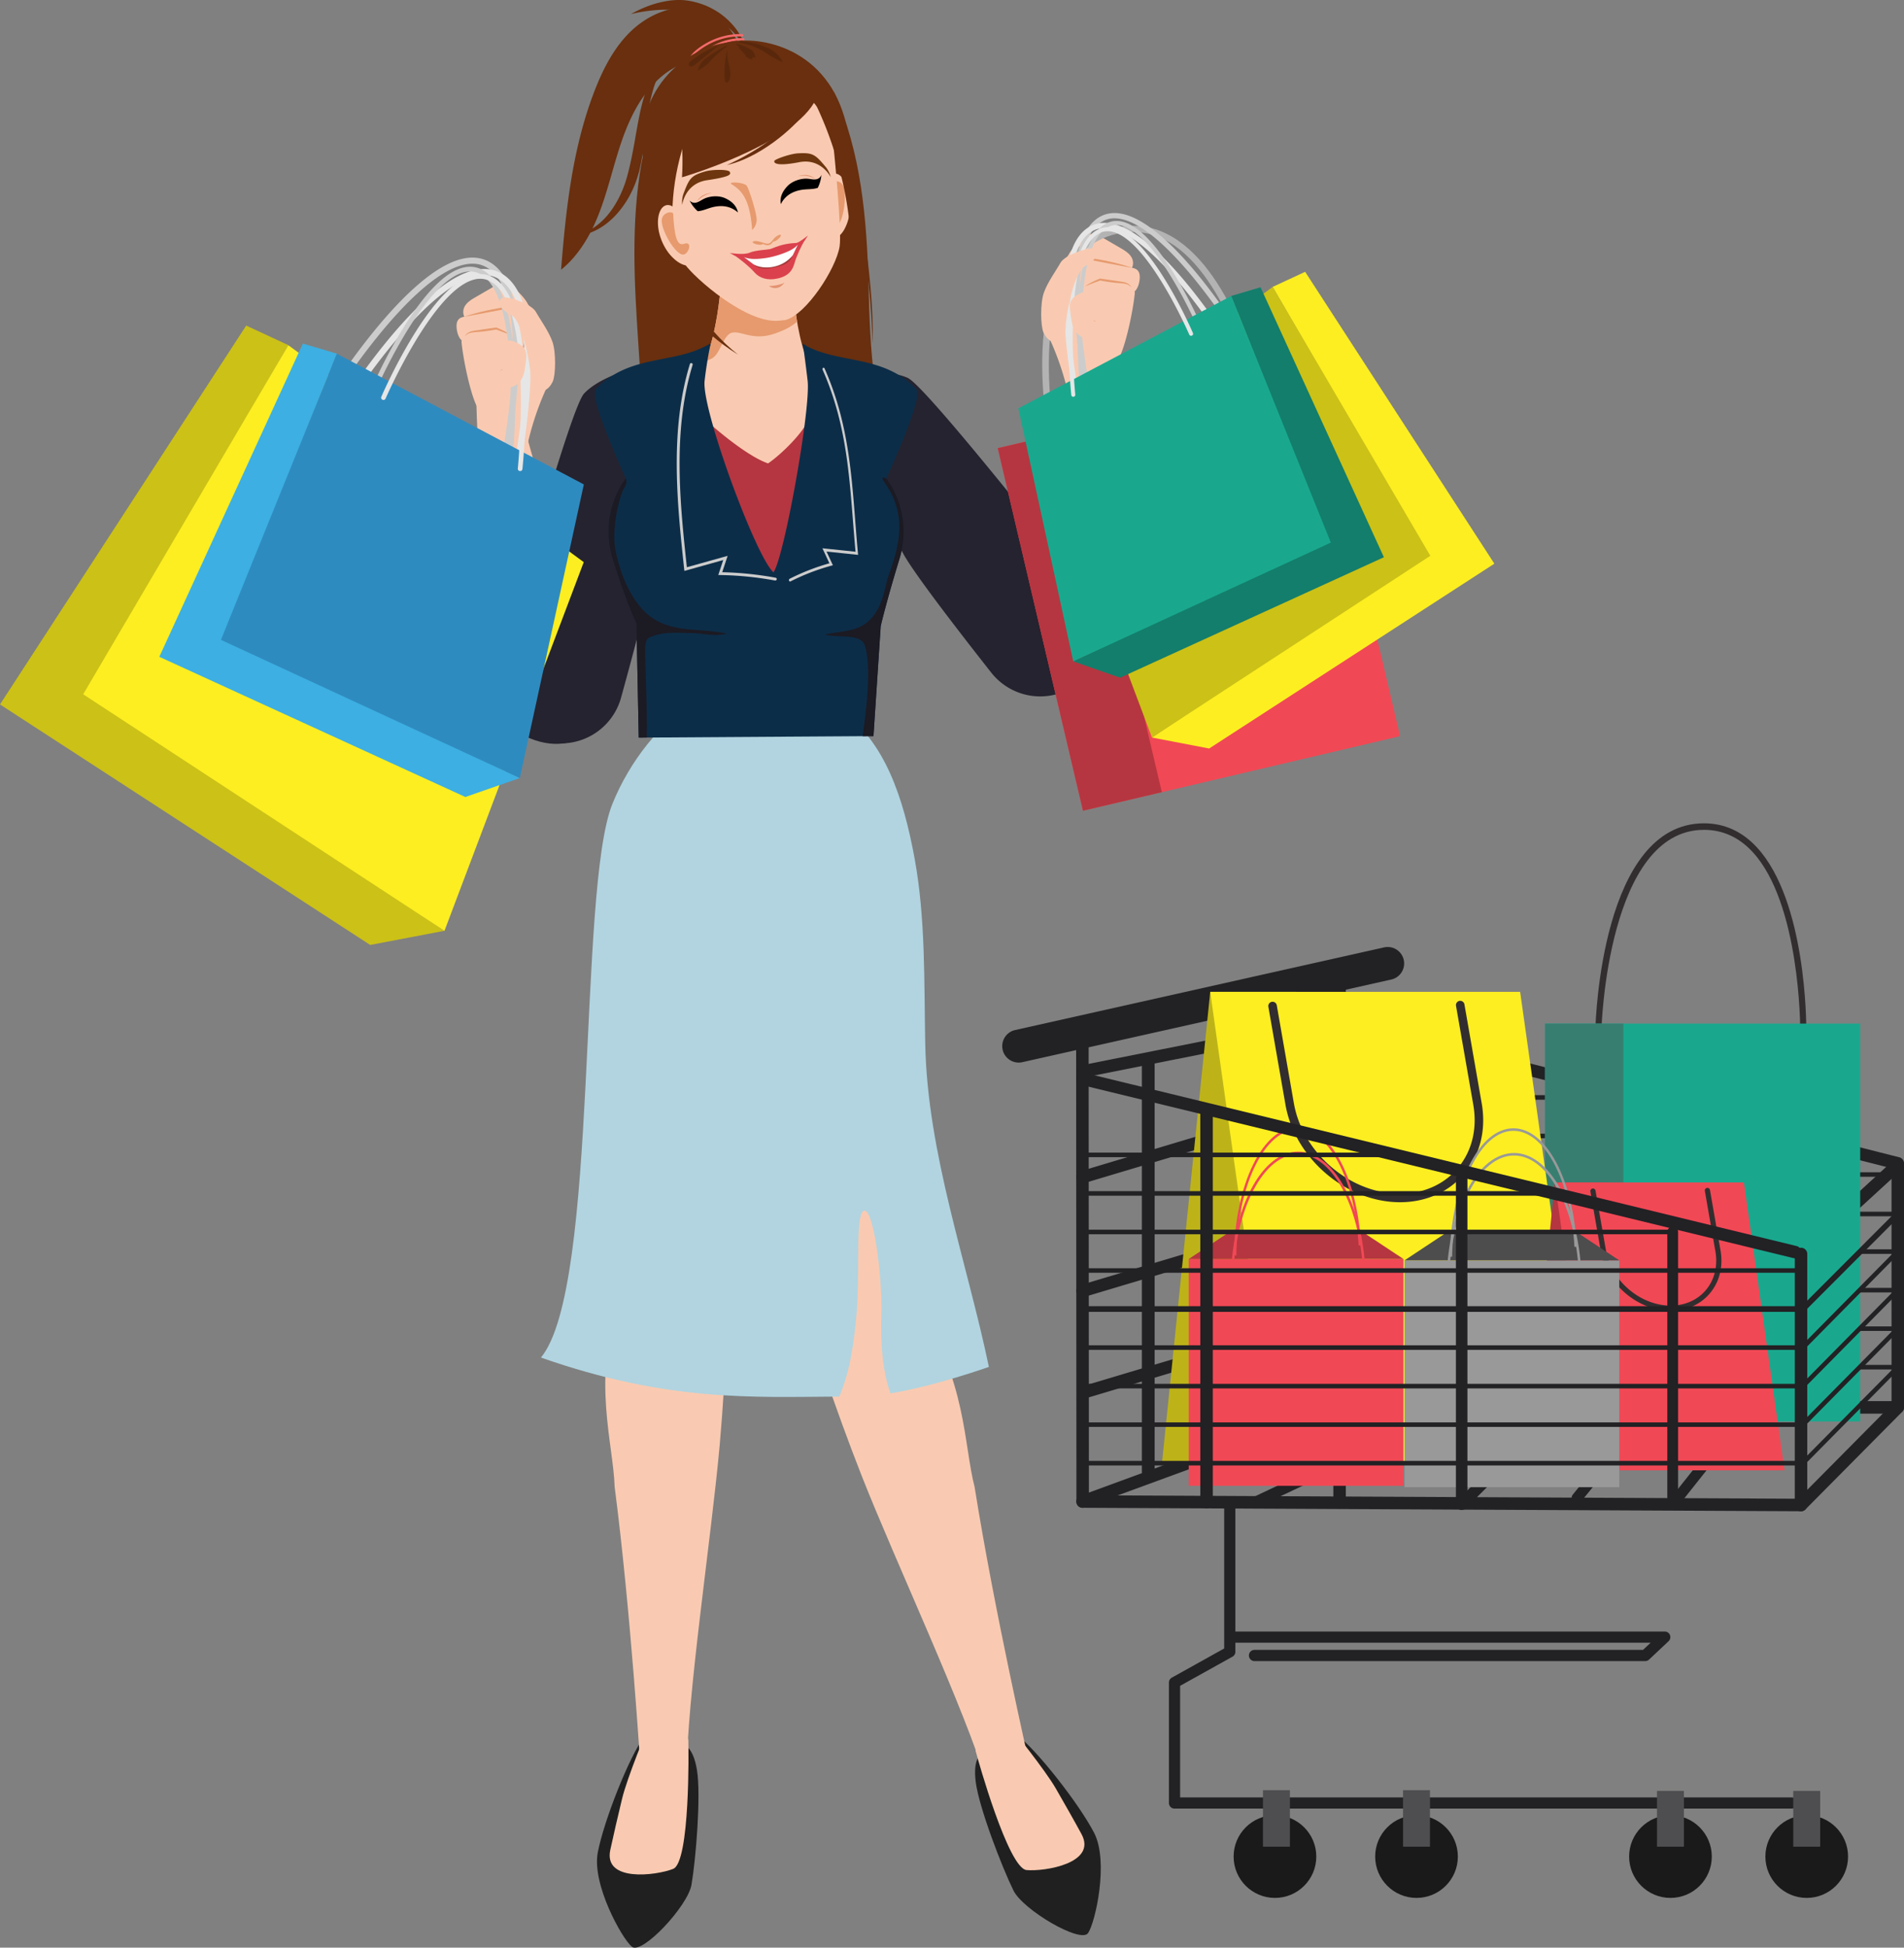 <svg id="Woman_shopping_character_pose" data-name="Woman shopping character pose" xmlns="http://www.w3.org/2000/svg" viewBox="0 0 2510.44 2567.22"><rect x="0" y="0" width="2510.44" height="2567.22" fill="#808080" stroke="none"/><defs><style>.cls-1{fill:#202020;}.cls-2{fill:#f9cab1;}.cls-3{fill:#692f0e;}.cls-4{fill:#25232f;}.cls-5{fill:#e69a6e;}.cls-6{fill:#b3b3b3;}.cls-7{fill:#f14855;}.cls-8{fill:#b53640;}.cls-9{fill:#fcee21;}.cls-10{fill:#ccc;}.cls-11{fill:#ccc116;}.cls-12{fill:#e6e6e6;}.cls-13{fill:#137e6b;}.cls-14{fill:#19a88e;}.cls-15{fill:#b1d4e0;}.cls-16{fill:#0c2d48;}.cls-17{fill:#1c1a23;}.cls-18{fill:#f56b6c;}.cls-19{fill:#59280c;}.cls-20{fill:#6e360e;}.cls-21{fill:#e39371;}.cls-22{fill:#db414d;}.cls-23{fill:#a33939;}.cls-24{fill:#fff;}.cls-25{fill:#3dafe2;}.cls-26{fill:#2e8bc0;}.cls-27{fill:#222124;}.cls-28{fill:#1a1a1a;}.cls-29{fill:#4e4d50;}.cls-30{fill:#322e2f;}.cls-31{fill:#377e71;}.cls-32{fill:#bdb319;}.cls-33{fill:#999;}.cls-34{fill:#4d4d4d;}</style></defs><g id="Woman_shopping_character_pose-2" data-name="Woman shopping character pose"><g id="woman"><path class="cls-1" d="M901.15,2300s12.65,1.16,17.82,33.22c5.38,33.42-1.37,117.06-7.27,151.21-4.84,28.08-65.24,92.54-78.52,81.6s-53-82.5-45-124.29,41.46-126.36,61.18-152.7S889.37,2294,901.15,2300Z"/><path class="cls-2" d="M820.2,2371c-5.41,22.56-11.43,48.24-15.52,67.36-9.16,42.8,60.36,33.91,82.86,25.06S907.88,2303.72,907.6,2297c1.86-25-53.61-19.13-53.61-19.13S826.89,2343,820.2,2371Z"/><path class="cls-2" d="M949,1903.89c8.94-101.11,11.64-206.68,11.69-219.33.39-87.48-5-134.08-26-141.22s-97.29-19.16-105.29,17.37c-10.26,46.9,1.19,106.92-14,153.26-34.79,106-6.79,188.6-5,245.71,21.34,164.25,34.13,372,34.13,372l60.86,8.32C905.16,2240.22,938.33,2024,949,1903.89Z"/><path class="cls-1" d="M1294.2,2312s-11.8,4.7-7.68,36.91c4.29,33.57,34.43,111.89,49.74,143,12.6,25.57,88.76,70.31,98.41,56.06s27.47-94.12,8-131.95-75.52-109.47-101.88-129.16S1303.82,2303,1294.2,2312Z"/><path class="cls-2" d="M1392,2357.25c11.57,20.11,24.61,43,33.94,60.22,20.89,38.46-48.31,49.6-72.39,47.48s-64.68-147.4-66.32-153.95c-8.86-23.42,46-33.51,46-33.51S1377.62,2332.36,1392,2357.25Z"/><path class="cls-2" d="M1136.3,1945.68c-37.19-94.45-69.64-194.94-73.27-207-25.12-83.8-33.17-130-15-142.81s87.9-45.9,105.9-13.12c23.12,42.08,29.11,102.88,56.81,143,63.37,91.84,59.88,179,74.29,234.26,26,163.58,72.5,366.45,72.5,366.45l-56,25.2C1273.46,2255.88,1180.48,2057.89,1136.3,1945.68Z"/><path class="cls-3" d="M1099.64,121.44c35.69,78.3,43.3,167.13,45.45,253.15s5.69,175.07,43.8,252.22l-342.15,3.41c4-79-4.87-158.07-8.67-237.11S835.81,233.39,859.91,158Z"/><path class="cls-4" d="M1120.54,493.15s47.2-8,76.24,4.94c20.7,9.21,161.46,185.37,240.67,285.87a82.16,82.16,0,0,1-17.77,118.4l-1.42,1A82.15,82.15,0,0,1,1307,886.63c-46.54-59.08-111.09-142.79-118.3-161.57C1177.25,695.33,1081.1,506.31,1120.54,493.15Z"/><path class="cls-2" d="M1495.91,384.26c4-3.58,5.94-9.65,6.63-15.23.56-4.61.4-9.91-3-13.06-1.92-1.77-4.52-2.51-7.11-3.05,2.24-4,1.89-9.64-.52-13.77-3.24-5.55-9-9-14.59-12.25l-21.89-12.74c-5-2.93-10.5-6-16.31-5.45-6.64.58-11.92,5.6-16.61,10.33-4.94,5-9.94,10-13.25,16.21-.83,1.54-3.06,4.68-3.56,4.66-4.65-.21-29.8,88.07-25.92,97.44,3.43,8.26,19.87,39.15,30.48,89.6l58.67-6.58a256.86,256.86,0,0,1,3.38-43.87c9.5-9.51,21.52-64.41,24-90.79Z"/><path class="cls-5" d="M1429.22,414.08a24.54,24.54,0,0,1-3.74-2.67,6.14,6.14,0,0,1-1.92-3.4c-.47-2.65.64-5.65,1.79-8.59l.81-2.07-2.21.14a8.73,8.73,0,0,1-6-2.23,11.24,11.24,0,0,1-3.62-5.78,23.62,23.62,0,0,1-.7-7.31c.09-2.51.43-5.05.68-7.6a56.89,56.89,0,0,0-2,7.47,21.94,21.94,0,0,0-.06,7.92,14.73,14.73,0,0,0,1.34,3.91,12.86,12.86,0,0,0,2.6,3.31,11.28,11.28,0,0,0,5.8,3,15.37,15.37,0,0,0-1.21,8.38,8.52,8.52,0,0,0,1,2.69,9,9,0,0,0,1.85,2.12,24.73,24.73,0,0,0,4.28,2.78,127.52,127.52,0,0,0,17.7,8.13C1440.16,420.86,1434.63,417.55,1429.22,414.08Z"/><path class="cls-5" d="M1432.63,341.65c9.76,1.9,19.51,3.85,29.29,5.66l29.42,5.54.06-.28c-2.38-.87-4.78-1.57-7.18-2.31s-4.81-1.41-7.22-2.07-4.85-1.24-7.27-1.86l-7.3-1.67c-4.88-1-9.76-2.07-14.68-2.91s-9.84-1.68-14.79-2.37l-1-.14-.63.54c-2.58,2.23-5.11,4.52-7.62,6.84L1420,350.2q-1.86,1.77-3.63,3.66l.18.23Z"/><path class="cls-5" d="M1450.53,369.79c3.39.66,6.8,1.16,10.2,1.71,3.6.46,7.18,1,10.8,1.32s7.3.53,10.65,1a19.81,19.81,0,0,1,4.86,1.35,15.47,15.47,0,0,1,4.24,3.07l.24-.16a13.77,13.77,0,0,0-3.85-3.87,16.88,16.88,0,0,0-5-2.14c-3.55-.88-7.16-1.22-10.73-1.8q-10.76-1.63-21.52-3.1h-.07l0,0a114.49,114.49,0,0,0-19.14,9.67l.15.25c1.71-.64,3.35-1.35,5-2l5-1.92,5-1.85"/><path class="cls-2" d="M1422,468.31s-73.57,254.76-78.7,303.06,9.32,117.17,54,121.93,58.54-64.89,63.06-107.43,16-304.15,16-315.75S1429.08,443.59,1422,468.31Z"/><path class="cls-4" d="M1348.47,629.27,1491.4,650s-16.83,127.26-30.08,197-141.27,105.13-141.27,14.88C1320.05,787.41,1348.47,629.27,1348.47,629.27Z"/><path class="cls-6" d="M1663.77,516.23l-8.06,1.85c-.34-1.51-35.46-151.31-113.36-198.36-22.12-13.36-45.88-17.19-70.6-11.38-127.64,30-80.4,268.23-79.9,270.64l-8.1,1.66c-2.07-10.12-49.23-248.3,86.16-280.13,26.94-6.33,52.81-2.18,76.86,12.35C1627.58,361.68,1662.33,509.94,1663.77,516.23Z"/><rect class="cls-7" x="1366.01" y="535.02" width="429.52" height="490.94" transform="translate(-136.67 382.52) rotate(-13.23)"/><rect class="cls-8" x="1370.3" y="571.95" width="106.83" height="490.94" transform="translate(-149.29 347.55) rotate(-13.23)"/><polygon class="cls-9" points="1594.31 986.61 1970.32 743 1720.86 358.3 1677.97 378.17 1881.04 729.03 1518.83 972.15 1594.31 986.61"/><path class="cls-10" d="M1635.2,444.93a3.46,3.46,0,0,0,.54-4.32c-3.66-5.93-90.46-145.34-156.26-158.75-12.42-2.53-23.47-.45-32.84,6.17-64.15,45.39-5.87,279.35-3.36,289.29a3.47,3.47,0,1,0,6.72-1.7c-.6-2.39-59.69-239.26.64-281.93,7.85-5.55,16.83-7.2,27.45-5C1541,301.48,1629,442.82,1629.84,444.25a3.48,3.48,0,0,0,4.78,1.13A4.28,4.28,0,0,0,1635.2,444.93Z"/><polygon class="cls-11" points="1518.91 972.18 1885.9 732.59 1678.06 378.19 1377.98 597.95 1518.91 972.18"/><path class="cls-12" d="M1621.73,457.87a3.46,3.46,0,0,0,.54-4.32c-3.66-5.93-90.46-145.33-156.26-158.74-12.42-2.53-23.47-.46-32.84,6.16-64.15,45.4-5.87,279.36-3.35,289.3a3.47,3.47,0,1,0,6.72-1.7c-.61-2.39-59.69-239.27.63-281.93,7.86-5.56,16.84-7.2,27.45-5,62.9,12.82,150.87,154.17,151.75,155.6a3.47,3.47,0,0,0,4.78,1.12A3.6,3.6,0,0,0,1621.73,457.87Z"/><polygon class="cls-13" points="1476.91 893.3 1824.68 734.5 1662.03 378.67 1623.35 390.1 1751.06 711.58 1414.99 871.69 1476.91 893.3"/><path class="cls-10" d="M1583.57,433.86a2.65,2.65,0,0,0,.89-3.2c-2.1-4.88-52.06-119.71-100.2-137.15-9.09-3.29-17.66-3-25.46,1-53.44,27.1-35.54,210.09-34.74,217.86a2.64,2.64,0,1,0,5.25-.53c-.19-1.87-18.39-187.14,31.88-212.61,6.54-3.31,13.5-3.56,21.27-.74,46,16.67,96.64,133.1,97.15,134.27a2.63,2.63,0,0,0,3.47,1.38A2.57,2.57,0,0,0,1583.57,433.86Z"/><polygon class="cls-14" points="1415.07 871.72 1754.71 715.19 1623.42 390.13 1342.72 538.25 1415.07 871.72"/><path class="cls-12" d="M1572,442.12a2.65,2.65,0,0,0,.89-3.2c-2.1-4.87-52.06-119.7-100.2-137.15-9.09-3.29-17.66-2.95-25.46,1-53.45,27.1-35.54,210.08-34.75,217.86a2.64,2.64,0,0,0,5.26-.54c-.19-1.86-18.38-187.14,31.88-212.6,6.54-3.32,13.5-3.56,21.26-.74,46,16.67,96.65,133.09,97.16,134.27a2.63,2.63,0,0,0,3.47,1.38A3,3,0,0,0,1572,442.12Z"/><path class="cls-2" d="M1375.84,438.26c-3.84-8.46-4.4-38.5.46-52.37s16.44-29.6,21.88-39.41,33.27-19.81,42.42-18.82,6.7,15.31-9,22.43-26.29,65.69-26.46,80.92C1404.87,454.93,1384.56,457.46,1375.84,438.26Z"/><path class="cls-2" d="M1493,389.73s-51.08-11.22-67.94-3.45-15.69,14.73-12,37.58c3.29,20.66,21,25,27.81,21.76s0-29.37,0-29.37Z"/><path class="cls-4" d="M838.53,484.69s-46.6,10.88-68.39,34C754.62,535.23,693,752.12,658.78,875.44A82.16,82.16,0,0,0,721,977.75l1.68.35a82.15,82.15,0,0,0,96.18-58.46C838.89,847.16,866,745,865.42,724.89,864.45,693.06,880,481.57,838.53,484.69Z"/><path class="cls-15" d="M1129.55,1729.36c4.32-52.15-2.22-131.42,9.91-133.63s24.31,86.29,22.6,139.58c-1.09,34.27,1.25,70.71,12,101.28,59.18-9.59,129.8-34.89,129.79-34.84-28.8-138.16-81-281.3-83.91-425.36-1.64-82,.59-165.1-14-244.68S1167,978,1110.13,937.55q-97.47-4-194.78-11.53c-43.65,24.65-85.56,78.05-107.82,133.41-46.28,114.25-17.25,637-94.29,730,167.28,58.59,279.19,52,393.34,51.42C1121.14,1807,1126.42,1767.21,1129.55,1729.36Z"/><path class="cls-2" d="M1154.41,587.64C1154.41,636.26,1078.07,740,999,740S839.51,636.26,839.51,587.64c0-20.65-46.65-74.16-19.57-86.63,0,0,133.57-28.16,179.06-28.16,47.08,0,179.61,29.95,179.61,29.95C1202.57,515.07,1154.41,568,1154.41,587.64Z"/><path class="cls-2" d="M1044.81,351.88l-47.85.81-45.19-.81s-2.32,120.4-43.81,157.2c0,0,24.33,25.59,89,27.19,64.67-1.6,89-27.19,89-27.19C1044.48,472.28,1044.81,351.88,1044.81,351.88Z"/><path class="cls-5" d="M965.8,438.38c12.49-2.18,27.65,11.44,56.84.94,12.37-4.45,20-8.34,28.34-15.31a486.68,486.68,0,0,1-6.17-72.13l-47.85.81-45.19-.81s-1.44,74.6-22.29,124.3a44.07,44.07,0,0,0,8.56-3.39C950.13,467.21,953.31,440.55,965.8,438.38Z"/><path class="cls-8" d="M1203.78,514.89c-42-42-95.75-31.09-140.39-53.51,0,0,8.45,73.36,3.75,88.62-5.77,18.76-38,49.8-54.45,60.82-30-10.34-78.07-52.87-86-60.82-11.29-11.29,3.75-88.62,3.75-88.62C885.79,483.8,832,472.9,790,514.89c-8.81,8.81,40.49,116.62,40.49,116.62s-12.15,15-19,39.45a103,103,0,0,0,17.76,90.14l33.67,44,1.64,162h264.56l1.63-162L1165.06,758a103.22,103.22,0,0,0,15.13-91.77c-6.39-20.15-15.79-33.41-16.9-34.69C1163.29,631.51,1212.58,523.7,1203.78,514.89Z"/><path class="cls-16" d="M1151.69,970.26l9.58-145.2s7.27-31.55,24.62-88.19c10.17-33.17,4.5-60.83-2.05-78.19a112.23,112.23,0,0,0-15.07-27.85c3.38-7.5,13.33-29.79,22.44-52.58,6.57-16.42,11.44-29.9,14.47-40.08,5.35-17.93,4.44-23.61,1.43-26.62-26.68-26.67-57.77-32.78-87.84-38.69-19-3.74-37-7.27-53.76-15.7l-7.48-4.31,1.83,9.43c0,.19,2.66,19.38,5,39.71,4.22,37.34-31,232.78-45,252.39-23.09-20-95.06-215-90.85-252.34,2.3-20.33,6-39.57,6.06-39.76l1.83-9.42-8.58,4.3c-16.77,8.43-34.74,12-53.76,15.7-30.06,5.91-61.16,12-87.84,38.69-3,3-3.92,8.69,1.43,26.62,3,10.18,7.9,23.66,14.47,40.08,9.12,22.79,19.06,45.08,22.44,52.58A112.57,112.57,0,0,0,810,658.68c-6.55,17.36-12.21,45-2.05,78.19,17.36,56.64,31.22,84.59,31.22,84.59l3,150.79Z"/><path class="cls-17" d="M1167,637.07c29.91,42.75,18.25,83.26,4.66,121.43-5.78,16.21-6.94,45.14-29.82,63-15.09,11.32-37.15,10.82-54.41,15,18.86,4.72,47.15-1.89,52.81,14.15,11.32,33.95-2.94,115.93-2.7,119.78l14.11-.09,9.58-145.2s7.27-31.55,24.62-88.19c10.17-33.17,4.5-60.83-2.05-78.19a112.23,112.23,0,0,0-15.07-27.85S1158.41,624.75,1167,637.07Z"/><path class="cls-17" d="M850.75,862.83c0-7.55-1-19.81,5.66-22.64,19.8-8.49,36.75-5.69,58.44-5.69,15.09,1,28.25,4.52,43.34.75-37.73-8.49-73.73.47-104.85-25.94-22.64-19.81-36.19-55-41.85-84.21s5.86-73.27,11.42-81.79,1.62-13.61,2.13-12.48A112.57,112.57,0,0,0,810,658.68c-6.55,17.36-12.21,45-2.05,78.19,17.36,56.64,31.22,84.59,31.22,84.59l3,150.79,10.59-.07C853.32,935.73,851.39,899.28,850.75,862.83Z"/><path class="cls-10" d="M1022.56,761.47a445.91,445.91,0,0,0-70.31-7.23l7.13-21.56-53.76,15c-9.06-84.46-19-179.9,7.63-266.78a1.89,1.89,0,0,0-3.61-1.1C882.57,568.2,893,665,902.11,750.33l.24,2.21,51.22-14.32-6.51,19.69,2.56.05a441.42,441.42,0,0,1,72.26,7.22,2,2,0,0,0,.6,0,1.88,1.88,0,0,0,.08-3.72Z"/><path class="cls-10" d="M1041.16,762.9a288,288,0,0,1,52.42-20.41l-9.2-19.8,43.66,4.56c-7.79-84.57-8-159.65-43.4-239.83a2.13,2.13,0,0,1,.55-2.55,1.36,1.36,0,0,1,2,.78c36.07,81.56,36.11,158,44,243.5l.21,2.22L1089.78,727l8.41,18.08-2,.53a286,286,0,0,0-53.92,20.77,1.1,1.1,0,0,1-.45.13,1.57,1.57,0,0,1-1.49-1.19A2.06,2.06,0,0,1,1041.16,762.9Z"/><path class="cls-3" d="M959.55,35.09A72.25,72.25,0,0,0,920,11.46C889.34,5.13,857,18,833.93,39.23S796,89,784.55,118.18C755.07,193.43,746.13,275,739.8,355.53c22.6-18.24,38.27-44.65,49.09-71.88,12.78-32.15,19.87-66.25,31.26-98.92s27.9-64.86,55.05-86.29,66.8-29.7,97-12.85l11.86-10.41S969.79,47,959.55,35.09Z"/><path class="cls-3" d="M755.58,310.77l3.88-.1a66.66,66.66,0,0,0,25.68-6.88,80,80,0,0,0,8.36-4.71,95.05,95.05,0,0,0,8.37-6.11c11.06-9,21-21.58,28.15-34.81a135.15,135.15,0,0,0,8.89-19.93c1.17-3.29,2.06-6.46,3-9.51s1.57-6,2.22-8.75c1.23-5.54,2.65-13.15,3.94-22.16s2.48-19.42,3.86-30.55,3-23,5.58-34.84c.68-2.95,1.32-5.93,2.14-8.86s1.56-5.88,2.52-8.74a130,130,0,0,1,6.79-16.74,118,118,0,0,1,19.14-28.4A84,84,0,0,1,910.87,52a66,66,0,0,1,19-6.41c2.38-.37,4.26-.61,5.54-.68l2-.15h-2c-1.29,0-3.18.06-5.61.25A66.8,66.8,0,0,0,910,50.07,86.28,86.28,0,0,0,885,66.63a122,122,0,0,0-22.12,28.24A135.47,135.47,0,0,0,854.55,112c-1.23,3-2.29,6-3.28,9s-1.93,6-2.82,9.08c-3.5,12.14-5.86,24.21-7.92,35.37s-3.73,21.43-5.37,30.18-3.19,16-4.36,21.27c-.62,2.62-1.27,5.4-2,8.31s-1.47,5.94-2.37,9a154,154,0,0,1-6.78,18.84c-5.51,12.73-13.29,25.27-22.46,34.89s-19.6,16.09-27.83,19.17a71.3,71.3,0,0,1-10,2.95Z"/><path class="cls-3" d="M832,18.54l2-.45c1.32-.28,3.19-.77,5.55-1.2,4.69-1,11.22-2.09,18.43-2.91a189.4,189.4,0,0,1,22.59-1.19c7.46,0,14.45.6,20,1,1.4.16,3,.31,4.91.45s3.94.48,6.2.76l3.49.59c.6.11,1.22.19,1.84.31l1.87.41c1.26.3,2.6.53,3.91.88l4,1.11a99.74,99.74,0,0,1,16.78,6.84,91.3,91.3,0,0,1,15.9,10.6,79.19,79.19,0,0,1,21,26.18L982,64.87l1,2.7.92,2.37c.28.74.44,1.44.63,2l1.15,3.9-.58-4c-.1-.64-.16-1.38-.34-2.15l-.58-2.51c-.21-.9-.43-1.87-.67-2.89l-1-3.15a71.93,71.93,0,0,0-2.69-7.07c-.49-1.27-1.21-2.47-1.83-3.77a42.5,42.5,0,0,0-2.11-3.9,83.94,83.94,0,0,0-11.63-15.59,96,96,0,0,0-15.74-13.62,103.15,103.15,0,0,0-17.73-9.7L926.4,5.79c-1.44-.55-2.88-1-4.27-1.41l-2.06-.66c-.68-.2-1.36-.36-2-.53l-3.86-1c-2.5-.52-4.81-1-6.89-1.31s-3.93-.5-5.49-.67a95.57,95.57,0,0,0-22.08,1.08,131,131,0,0,0-23.24,6,151.58,151.58,0,0,0-17.58,7.54c-2.18,1.05-3.87,2-5.06,2.67Z"/><path class="cls-18" d="M980.34,53.44c-19.86-.71-40,7-56.18,21.13a92.75,92.75,0,0,0-12.43,13.27c-1.18,1.52-3.14-.47-2-2,13.76-17.84,33-29.91,53.14-34a73.92,73.92,0,0,1,17.32-1.45c1.71.06,1.83,3.11.11,3Z"/><path class="cls-18" d="M978.88,48c-20.15-.81-40.78,5.9-57.92,19.14-4.59,3.55-9.38,8-10.84,14.31a1.35,1.35,0,1,1-2.63-.54c1.36-5.87,5.13-10.39,9.32-14a85.85,85.85,0,0,1,13.76-9.6,93.31,93.31,0,0,1,30.32-11.1,83.42,83.42,0,0,1,17.88-1.21,1.38,1.38,0,0,1,1.4,1.39c0,.74-.57,1.69-1.29,1.66Z"/><path class="cls-2" d="M1088.59,273.94c-.17,10.5-.32,19.83.67,26.93s3.29,12.15,8.38,13,11.08-3.33,15.75-11.77a58.5,58.5,0,0,0,5.66-15.21,78.64,78.64,0,0,0,1.82-19c-.35-13.34-4-24.56-8.57-31.29s-9.89-9.18-14.38-6.8-6.7,8.34-7.85,16.09S1088.8,263.43,1088.59,273.94Z"/><path class="cls-5" d="M1102.5,297.77c9.48-1.67,14.93-42.42,9-53.33-3.69-6.8-12.45-7-15-2.49,2.84,32.66,9.46,42.7,1.14,42.61C1086.33,284.43,1096.32,298.86,1102.5,297.77Z"/><path class="cls-2" d="M972.68,91.38c-60,5.08-111.53,32.11-101.66,126.17,0,0,14.17,105.2,32.18,131,12.13,17.34,81.15,78.8,124.35,74.13l8.3-.9c27.33-7.42,66.32-67.3,71.16-96.74,3.44-20.87-8-132.09-8-132.09C1088.5,98.92,1032.36,83.53,972.68,91.38Z"/><path class="cls-3" d="M1117.7,173.78v-.2l0-.2C1099,69.69,1011.87,46.56,963.93,55L953.11,57c-48,8.47-121.84,60-103.87,163.85l0,.2.05.19c.69,2.59,11.21,42.07,20.65,76,4.64-32.9,18.22-88.27,24.82-120.59,7.64,6.91,4.48,57.05,4.48,57.05s139.63-40.62,174-98.09c12.77,15.17,30.67,47.34,36.8,66.44,10.05,32.22,5.92,70.67,12.37,100.13C1122.45,302,1118.08,178,1117.7,173.78Z"/><path class="cls-3" d="M1058.8,135.54s6.76,2.33,2.17,12.45-52.18,58.19-102.71,69.6C958.26,217.59,1038.17,183.54,1058.8,135.54Z"/><path class="cls-19" d="M911.27,80.15c-1.42,1.14-2.92,2.82-3.07,4.47a2.73,2.73,0,0,0,.37,1.65,3.61,3.61,0,0,0,4,1.3,10.48,10.48,0,0,0,3.82-2.29q15.35-12.45,30.69-24.93A121.31,121.31,0,0,0,911.27,80.15Z"/><path class="cls-19" d="M955.45,102.8c.1,2,.54,4.58,1.86,5.54a1.77,1.77,0,0,0,.49.26c1.16.43,2.26-.53,3-1.65,2.18-3.38,2.54-8.4,2-13.09S960.88,84.61,960,80s-1.82-12-.69-16.26A130.64,130.64,0,0,0,955.45,102.8Z"/><path class="cls-19" d="M958.37,60.18A118.59,118.59,0,0,0,946.91,66l-2.75,1.64-2.73,1.71-2.66,1.79L936.15,73c-.87.63-1.74,1.26-2.63,1.86l-2.64,1.87c-.85.66-1.69,1.32-2.47,2s-1.5,1.51-2.18,2.3-1.32,1.65-1.94,2.51-1.17,1.74-1.7,2.65-1,1.86-1.44,2.83a22.06,22.06,0,0,0-1,3.06l.56.4a30.31,30.31,0,0,0,3-1.57c1-.55,1.86-1.13,2.74-1.73S928.15,88,929,87.41s1.65-1.25,2.44-1.89a34.83,34.83,0,0,0,4.39-4.19l2-2.26c.69-.75,1.4-1.47,2.12-2.19l2.22-2.11,2.26-2.07,2.29-2.06,2.33-2c3.12-2.71,6.38-5.3,9.7-7.88Z"/><path class="cls-19" d="M1029.48,77.4c-.81-1.17-1.67-2.29-2.56-3.4s-1.91-2.08-2.91-3.09-2.1-1.88-3.19-2.79-2.27-1.67-3.46-2.43-2.47-1.36-3.74-2l-3.89-1.64c-1.32-.49-2.63-1-3.92-1.53l-3.95-1.41-4-1.23-4.05-1-4.08-.82a80.69,80.69,0,0,0-16.46-1.17l0,.73a101.91,101.91,0,0,1,15.61,3.94l3.76,1.35,3.68,1.51L999.9,64l3.53,1.76c1.15.65,2.3,1.3,3.42,2l3.28,2.17c1.08.74,2.15,1.48,3.27,2.14s2.2,1.37,3.35,2,2.26,1.31,3.43,1.93,2.29,1.31,3.49,1.93,2.36,1.3,3.6,1.9a42,42,0,0,0,3.81,1.82l.51-.51A35.26,35.26,0,0,0,1029.48,77.4Z"/><path class="cls-19" d="M993.8,69.38a19.5,19.5,0,0,0-1.18-1.68,12.07,12.07,0,0,0-1.41-1.45,12.59,12.59,0,0,0-1.66-1.15c-1.2-.66-2.45-1.22-3.61-1.88l-1.77-.93-1.8-.87-1.84-.77-1.86-.71a45.36,45.36,0,0,0-7.63-2l-.26.67c1.88,1.3,3.71,2.6,5.46,4-.73-.24-1.47-.46-2.22-.64l-.36.63c1.46,1.47,2.89,2.88,4.21,4.37.68.73,1.33,1.47,2,2.22s1.27,1.46,1.88,2.21a23.28,23.28,0,0,1,1.6,2.44,6.48,6.48,0,0,0,1.92,2,13.66,13.66,0,0,0,2.65,1.46,13.39,13.39,0,0,0,3.53,1l.58-.43a9,9,0,0,0,0-2.69c.32.12.64.24,1,.34a14.14,14.14,0,0,0,2.2.55l.55-.47a12.19,12.19,0,0,0-1-4.36A19.17,19.17,0,0,0,993.8,69.38Z"/><path class="cls-3" d="M1122,337.52c.87-69.07-18.79-145.36-50.52-208.43l30.54,2.13s8,17.88,11.93,32.44,40.47,195.42,36.42,288.9a985.9,985.9,0,0,0-30.25-218.19A452.09,452.09,0,0,1,1122.46,335"/><path class="cls-3" d="M852.28,190.51c-20.84,103.59,19,214.16,120.84,276.9-93.83-73.92-105-192.39-64.24-298.52Z"/><path class="cls-5" d="M1029.47,309.73c-.73-.94-3.71.18-6.66,2.49a14.94,14.94,0,0,0-3.7,4l-.55.65c-1.69,2-3.4,3.95-5.65,4.21s-4.71-.6-7.24-1.38a27,27,0,0,0-2.91-.76,18.82,18.82,0,0,0-3.29-.89c-3.69-.66-6.84-.25-7.05.92s2.6,2.65,6.28,3.32,6.65.27,7-.82a29.63,29.63,0,0,0,3.16,1.23,10,10,0,0,0,4.36.41,7.76,7.76,0,0,0,4-2,17.23,17.23,0,0,0,2.19-2.64c1.22.16,3.64-.93,6-2.81C1028.41,313.29,1030.21,310.66,1029.47,309.73Z"/><path class="cls-5" d="M991.7,303.25a19,19,0,0,0,5.69-16.85c-1.5-10.93-9.57-36.46-12.7-41.36s-25.86-6-20.14-2.23C974.07,249.08,988.77,257.32,991.7,303.25Z"/><path class="cls-20" d="M962.18,226.5c-1.61-3.34-22.6-3.41-32.44-.49-18.67,5.53-20.83,8.72-28.83,30.07a35.37,35.37,0,0,0-1.45,14s3.47-28.21,32.77-32.53C964,232.83,963.8,229.84,962.18,226.5Z"/><path class="cls-20" d="M1021,212.09c.78-2.27,21.17-9.52,31.42-10,19.43-1,22.5,1.32,37,18.83a35.27,35.27,0,0,1,5.93,12.71s-12.47-25.5-41.55-19.85C1022.26,219.86,1020.17,214.37,1021,212.09Z"/><path class="cls-21" d="M1013.66,377.12s14.64-.64,20.62-4.61C1034.28,372.51,1026.76,385.11,1013.66,377.12Z"/><path class="cls-22" d="M1065.27,310.4s-5.32,8.68-5.81,9.07c-2.19,3.68-9,17.09-12,27.78-2.62,9.19-7.68,16.57-22.12,19.83-13.43,3-23.91-.48-30.53-8-7.88-8.94-19.84-17.85-24.25-21-.71-.16-7.68-4.44-8.45-4.62,0,0,18.5,3,26.27-.38s21.54-3.6,26.74-4.69c4.54-.95,14.6-7.47,35.13-8.18C1054.45,319.3,1065.27,310.4,1065.27,310.4Z"/><path class="cls-23" d="M980.61,338.74s5.55,2.9,16.35,2.56a115.28,115.28,0,0,0,20.27-2.64,125.11,125.11,0,0,0,22-7.36c8.84-3.88,12.77-8.83,12.77-8.83l-6.63,13.88c-4.54,11.7-13.38,13.78-25.6,16.52s-21.38.82-25.82-4Z"/><path class="cls-24" d="M1045.36,336.35l6.63-13.88s-3.93,4.95-12.77,8.83a125.11,125.11,0,0,1-22,7.36A115.28,115.28,0,0,1,997,341.3c-10.8.34-16.35-2.56-16.35-2.56l12.4,9.38C1006,356,1031.1,354.09,1045.36,336.35Z"/><path class="cls-21" d="M918.78,265.69a42.76,42.76,0,0,1,4.31-4.12,36.48,36.48,0,0,1,4.75-3.27,33.54,33.54,0,0,1,5.13-2.38l1.34-.45,1.35-.38,1.37-.35c.46-.08.92-.18,1.38-.28-.47,0-.95,0-1.42,0l-1.42.13-1.4.25-1.39.33a24.23,24.23,0,0,0-5.52,2.07,21.79,21.79,0,0,0-8.48,8.42Z"/><path d="M909.84,264.92a8.31,8.31,0,0,1-.82-1,47,47,0,0,0,10.9,14.47c7.39-.49,14.15-4.22,21.39-5.7,11.35-2.32,22.05-1,31.67,7.35-1.78-8.95-8.32-14.85-16.67-18.7-8.59-4-20.61-3.09-28.73,1-3.05,1.55-5.89,3.69-9.15,4.58A8.78,8.78,0,0,1,909.84,264.92Z"/><path class="cls-21" d="M1074.69,235.41a42,42,0,0,0-5.51-2.21,36,36,0,0,0-5.61-1.26,33.26,33.26,0,0,0-5.63-.29l-1.41.08-1.4.16-1.39.19c-.46.09-.93.18-1.4.25l1.34-.5,1.37-.41,1.39-.3,1.41-.21a24.08,24.08,0,0,1,5.88-.14,21.6,21.6,0,0,1,11,4.64Z"/><path d="M1082.7,231.35a7.4,7.4,0,0,0,.4-1.26,47.61,47.61,0,0,1-4.86,17.53c-7,2.32-14.69,1.38-22,2.72-11.39,2.09-20.86,7.31-26.75,18.7-1.61-9,2.32-16.92,8.68-23.63,6.53-6.89,18-10.59,27.07-9.8,3.4.29,6.82,1.22,10.17.82A8.83,8.83,0,0,0,1082.7,231.35Z"/><path class="cls-2" d="M907.43,308.18c4,9.77,7.52,18.45,9.06,25.46s.94,12.55-4.1,15.22-12.86.89-20.83-5.31a57.66,57.66,0,0,1-11.47-12.18,72.73,72.73,0,0,1-8.78-17.08c-4.47-12.61-4.7-24.44-2.33-32.4s7.07-12.17,12.66-11.57,10.07,5.37,14.09,12.21S903.4,298.42,907.43,308.18Z"/><path class="cls-5" d="M901.43,335.53c-10.56,1.87-31.07-34.29-28.8-46.65,1.41-7.7,10.56-11.06,14.89-7.77,1.66,32,5.52,43.39,14.25,40.29C913.61,317.18,908.34,334.31,901.43,335.53Z"/><path class="cls-2" d="M608.8,448.75c-4-3.58-5.93-9.66-6.61-15.24-.55-4.61-.39-9.91,3-13.06,1.92-1.77,4.52-2.5,7.11-3-2.24-4-1.88-9.64.53-13.77,3.24-5.55,9-9,14.61-12.23l21.9-12.72c5-2.92,10.51-5.95,16.32-5.43,6.64.59,11.91,5.61,16.6,10.35,4.93,5,9.92,10.05,13.23,16.22.82,1.55,3.05,4.69,3.55,4.67,4.65-.21,29.7,88.1,25.81,97.47-3.43,8.26-19.91,39.12-30.58,89.56l-58.66-6.64A256.51,256.51,0,0,0,632.32,541c-9.5-9.52-21.46-64.43-23.87-90.81Z"/><path class="cls-5" d="M675.46,478.64A24.51,24.51,0,0,0,679.2,476a6.19,6.19,0,0,0,1.93-3.4c.47-2.65-.64-5.65-1.78-8.59l-.81-2.08,2.21.15a8.73,8.73,0,0,0,6-2.23,11.22,11.22,0,0,0,3.63-5.78,23.83,23.83,0,0,0,.71-7.3c-.1-2.51-.43-5.05-.68-7.6a53.89,53.89,0,0,1,1.94,7.47,21.94,21.94,0,0,1,.06,7.92,14.41,14.41,0,0,1-1.35,3.91,12.86,12.86,0,0,1-2.6,3.31,11.35,11.35,0,0,1-5.8,3,15.36,15.36,0,0,1,1.19,8.38,8.28,8.28,0,0,1-1.05,2.69,9,9,0,0,1-1.85,2.12,24.65,24.65,0,0,1-4.28,2.77A126.9,126.9,0,0,1,659,488.81C664.51,485.41,670,482.11,675.46,478.64Z"/><path class="cls-5" d="M672.13,406.2c-9.76,1.9-19.52,3.83-29.3,5.63l-29.42,5.51-.06-.28c2.38-.87,4.78-1.56,7.18-2.3s4.81-1.41,7.23-2.07,4.84-1.22,7.26-1.84l7.3-1.66c4.89-1,9.77-2.06,14.69-2.9s9.84-1.67,14.79-2.35l1-.14.63.54c2.58,2.23,5.11,4.53,7.62,6.85l3.68,3.58q1.86,1.77,3.62,3.67l-.17.22Z"/><path class="cls-5" d="M654.19,434.33c-3.38.66-6.79,1.15-10.2,1.7-3.59.45-7.18,1-10.79,1.3s-7.31.53-10.66,1a19.29,19.29,0,0,0-4.85,1.34,15.13,15.13,0,0,0-4.25,3.06l-.24-.16a13.77,13.77,0,0,1,3.86-3.86,16.82,16.82,0,0,1,5-2.14c3.56-.87,7.17-1.21,10.74-1.79q10.75-1.62,21.53-3.07h.06l.06,0a114,114,0,0,1,19.12,9.69l-.15.25c-1.7-.65-3.35-1.36-5-2l-5-1.92-5-1.86"/><path class="cls-2" d="M682.62,532.88S755.91,787.72,761,836s-9.45,117.17-54.19,121.87-58.47-64.95-62.95-107.49S628.2,546.23,628.21,534.63,675.57,508.15,682.62,532.88Z"/><path class="cls-4" d="M756,693.92,613,714.5s16.69,127.28,29.86,197.06,141.15,105.29,141.25,15C784.22,852.09,756,693.92,756,693.92Z"/><polygon class="cls-11" points="488.1 1245.53 0 928.53 324.61 429.14 380.3 455.02 116 910.5 586.18 1226.86 488.1 1245.53"/><path class="cls-10" d="M430.4,529.82a4,4,0,0,1-.63-5c4.26-6.88,105.2-168.6,181.6-184.08,14.42-2.92,27.25-.5,38.12,7.2,74.4,52.77,6.45,324.3,3.52,335.83a4,4,0,1,1-7.8-2c.7-2.77,69.61-277.67-.38-327.28-9.11-6.46-19.53-8.38-31.86-5.88-73,14.8-175.33,178.77-176.36,180.43a4,4,0,0,1-5.54,1.3A3.91,3.91,0,0,1,430.4,529.82Z"/><polygon class="cls-9" points="586.06 1226.89 109.68 915.13 380.18 455.05 769.68 740.95 586.06 1226.89"/><path class="cls-12" d="M446,544.87a4,4,0,0,1-.63-5C449.65,533,550.59,371.26,627,355.78c14.42-2.93,27.25-.5,38.12,7.2,74.41,52.78,6.45,324.29,3.52,335.83a4,4,0,1,1-7.8-2c.7-2.77,69.59-277.68-.38-327.28-9.11-6.45-19.53-8.37-31.86-5.87-73,14.79-175.33,178.77-176.36,180.42a4,4,0,0,1-5.54,1.31A4.47,4.47,0,0,1,446,544.87Z"/><polygon class="cls-25" points="613.56 1050.52 210.06 865.74 399.33 452.87 444.22 466.19 295.56 839.22 685.47 1025.51 613.56 1050.52"/><path class="cls-10" d="M490.34,517a3.07,3.07,0,0,1-1-3.71c2.45-5.67,60.59-138.9,116.5-159.09,10.55-3.81,20.5-3.41,29.55,1.19,62,31.53,41,243.92,40,253a3.07,3.07,0,1,1-6.1-.63c.22-2.17,21.59-217.22-36.73-246.85-7.59-3.85-15.66-4.14-24.69-.88C554.45,379.31,495.53,514.4,494.94,515.76a3.06,3.06,0,0,1-4,1.6A4,4,0,0,1,490.34,517Z"/><polygon class="cls-26" points="685.39 1025.55 291.31 843.41 444.14 466.22 769.8 638.53 685.39 1025.55"/><path class="cls-12" d="M503.8,526.65a3.06,3.06,0,0,1-1-3.71c2.45-5.67,60.58-138.9,116.5-159.09,10.55-3.81,20.49-3.41,29.55,1.19,62,31.53,41,243.92,40,253a3.07,3.07,0,1,1-6.1-.63c.22-2.17,21.58-217.22-36.73-246.85-7.59-3.85-15.67-4.14-24.69-.88C567.91,388.92,509,524,508.4,525.37a3.06,3.06,0,0,1-4,1.6A3.12,3.12,0,0,1,503.8,526.65Z"/><path class="cls-2" d="M728.81,502.88c3.86-8.46,4.45-38.49-.4-52.37s-16.4-29.62-21.84-39.44-33.24-19.84-42.39-18.86-6.72,15.3,9,22.44,26.22,65.72,26.37,81C699.77,519.51,720.07,522.07,728.81,502.88Z"/><path class="cls-2" d="M611.72,454.22s51.09-11.17,67.94-3.38,15.68,14.75,12,37.6c-3.32,20.65-21,25-27.83,21.73s0-29.37,0-29.37Z"/></g><g id="barrow_and_bags" data-name="barrow and bags"><path class="cls-27" d="M2362,2383.94H1548.62a7.37,7.37,0,0,1-7.37-7.38V2217.78a7.36,7.36,0,0,1,3.79-6.44l69.06-38.46V1984.62a7.38,7.38,0,1,1,14.75,0v192.6a7.38,7.38,0,0,1-3.78,6.44L1556,2222.11v147.08h806a7.38,7.38,0,1,1,0,14.75Z"/><path class="cls-27" d="M2169.28,2189.49H1654.34a7.38,7.38,0,1,1,0-14.75h512l10.07-9.47H1623.35a7.38,7.38,0,1,1,0-14.75H2195a7.38,7.38,0,0,1,5.05,12.75l-25.76,24.22A7.35,7.35,0,0,1,2169.28,2189.49Z"/><circle class="cls-28" cx="1681.04" cy="2447.16" r="54.5"/><circle class="cls-28" cx="1867.69" cy="2447.16" r="54.5"/><circle class="cls-28" cx="2202.52" cy="2447.16" r="54.5"/><circle class="cls-28" cx="2382.18" cy="2447.16" r="54.5"/><rect class="cls-29" x="1665.24" y="2359.65" width="35.52" height="74.51"/><rect class="cls-29" x="1849.93" y="2359.65" width="35.52" height="74.51"/><rect class="cls-29" x="2184.76" y="2360.6" width="35.52" height="73.56"/><rect class="cls-29" x="2364.42" y="2360.6" width="35.52" height="73.56"/><path class="cls-27" d="M2502.21,1805.11H1766.26a3,3,0,1,1,0-6h736a3,3,0,0,1,0,6Z"/><path class="cls-27" d="M2502.21,1754.31H1766.26a3,3,0,1,1,0-6h736a3,3,0,0,1,0,6Z"/><path class="cls-27" d="M2502.21,1703.52H1766.26a3,3,0,1,1,0-6h736a3,3,0,0,1,0,6Z"/><path class="cls-27" d="M2502.21,1652.72H1766.26a3,3,0,1,1,0-6h736a3,3,0,0,1,0,6Z"/><path class="cls-27" d="M2502.21,1603.18H1766.26a3,3,0,1,1,0-6h736a3,3,0,0,1,0,6Z"/><path class="cls-27" d="M2502.21,1551.13H1766.26a3,3,0,1,1,0-6h736a3,3,0,0,1,0,6Z"/><path class="cls-27" d="M2377.13,1500.33H1766.26a3,3,0,1,1,0-6h610.87a3,3,0,1,1,0,6Z"/><path class="cls-27" d="M2176.64,1449.54H1766.26a3,3,0,1,1,0-6h410.38a3,3,0,0,1,0,6Z"/><path class="cls-27" d="M1964.65,1398.74H1766.26a3,3,0,1,1,0-6h198.39a3,3,0,0,1,0,6Z"/><path class="cls-27" d="M1428.29,1420.34a8.23,8.23,0,0,1-1.6-16.31l338-67.21a8.23,8.23,0,1,1,3.21,16.14l-338,67.22A8.06,8.06,0,0,1,1428.29,1420.34Z"/><path class="cls-27" d="M2502.21,1541.7a8.34,8.34,0,0,1-2-.25c-106.08-26.8-733.69-186.5-740-188.11a8.23,8.23,0,0,1,4.06-16c6.33,1.61,633.93,161.31,740,188.11a8.23,8.23,0,0,1-2,16.21Z"/><path class="cls-27" d="M2380.25,1655.33a8.23,8.23,0,0,1-5.56-14.3l81.94-75.12,40-36.7a8.23,8.23,0,0,1,11.09,12.16h0l-40,36.68-82,75.12A8.23,8.23,0,0,1,2380.25,1655.33Z"/><path class="cls-27" d="M2374.62,1992a8.24,8.24,0,0,1-5.85-14L2494,1851.71V1536.46a8.23,8.23,0,0,1,16.46,0V1855.1a8.21,8.21,0,0,1-2.39,5.79L2380.46,1989.6A8.17,8.17,0,0,1,2374.62,1992Z"/><path class="cls-27" d="M2502.21,1863.33H1766.26a8.24,8.24,0,0,1-8.24-8.23V1291.84a8.24,8.24,0,0,1,16.47,0v555h727.72a8.23,8.23,0,0,1,0,16.46Z"/><path class="cls-27" d="M1427.46,1987.45a8.23,8.23,0,0,1-2.83-16l338.79-124.12a8.23,8.23,0,0,1,11.07,7.73v124a8.24,8.24,0,0,1-16.47,0V1866.88L1430.29,1987A8.24,8.24,0,0,1,1427.46,1987.45Z"/><path class="cls-27" d="M1343.17,1400.6a21.7,21.7,0,0,1-4.72-42.88l486.28-108.91a21.7,21.7,0,1,1,9.48,42.35l-486.28,108.91A22.18,22.18,0,0,1,1343.17,1400.6Z"/><path class="cls-27" d="M1617.37,1912.31a8.41,8.41,0,0,1-8.42-8.41V1376.69a8.42,8.42,0,1,1,16.84,0V1903.9A8.41,8.41,0,0,1,1617.37,1912.31Z"/><path class="cls-27" d="M1514,1948.64a8.41,8.41,0,0,1-8.42-8.41V1402.54a8.42,8.42,0,0,1,16.83,0v537.69A8.41,8.41,0,0,1,1514,1948.64Z"/><path class="cls-27" d="M1699.63,1886a8.41,8.41,0,0,1-8.41-8.42V1359.32a8.42,8.42,0,1,1,16.83,0v518.22A8.42,8.42,0,0,1,1699.63,1886Z"/><path class="cls-27" d="M1927.23,1990.36a7.59,7.59,0,0,1-5.35-13c.27-.28,109-108.48,126.08-125.45V1420.39a7.59,7.59,0,1,1,15.18,0V1855.1a7.57,7.57,0,0,1-2.24,5.38l-128.32,127.68A7.55,7.55,0,0,1,1927.23,1990.36Z"/><path class="cls-27" d="M2208.11,1986.58a7.11,7.11,0,0,1-5.56-11.52l98.72-124.38a7.11,7.11,0,0,1,11.14,8.83l-98.73,124.38A7.09,7.09,0,0,1,2208.11,1986.58Z"/><path class="cls-27" d="M2306.84,1852.87a7.11,7.11,0,0,1-7.11-7.11V1486.53a7.11,7.11,0,1,1,14.22,0v359.23A7.11,7.11,0,0,1,2306.84,1852.87Z"/><path class="cls-27" d="M1427.46,1709.81a8.23,8.23,0,0,1-2.36-16.11l338.8-101.4a8.23,8.23,0,0,1,4.72,15.77l-338.8,101.4A8.42,8.42,0,0,1,1427.46,1709.81Z"/><path class="cls-27" d="M1430.5,1843.08a8.23,8.23,0,0,1-2.36-16.12l329.77-98.7a8.23,8.23,0,0,1,4.72,15.77l-329.77,98.7A8.43,8.43,0,0,1,1430.5,1843.08Z"/><path class="cls-27" d="M1427.46,1559.75a8.23,8.23,0,0,1-2.36-16.12l338.8-101.39a8.23,8.23,0,0,1,4.72,15.77l-338.8,101.39A8.08,8.08,0,0,1,1427.46,1559.75Z"/><path class="cls-27" d="M2079.28,1981.61a7.11,7.11,0,0,1-5.51-11.6l97.36-119.4a7.1,7.1,0,1,1,11,9L2084.79,1979A7.08,7.08,0,0,1,2079.28,1981.61Z"/><path class="cls-27" d="M1657.06,1986.16a7.11,7.11,0,0,1-3-13.54l262.54-123.95a7.11,7.11,0,1,1,6.07,12.85l-262.55,124A7.1,7.1,0,0,1,1657.06,1986.16Z"/><g id="bags"><path class="cls-30" d="M2381.59,1356.91l-8,0c0-1.66.1-166-62.84-234-17.88-19.3-39.41-29.1-64-29.1-126.85,0-135.1,259.29-135.17,261.91l-8-.25c.3-11,8.62-270.25,143.17-270.25,26.78,0,50.22,10.64,69.66,31.64C2381.72,1187.34,2381.62,1350,2381.59,1356.91Z"/><rect class="cls-14" x="2037.14" y="1349.2" width="415.54" height="524.47"/><rect class="cls-31" x="2037.14" y="1349.2" width="103.36" height="524.47"/><g id="bag"><polygon class="cls-32" points="1709.09 1929.5 1532 1929.5 1595.68 1307.36 1709.09 1307.36 1709.09 1929.5"/><polygon class="cls-9" points="1595.68 1307.36 2004.32 1307.36 2092.09 1929.5 1683.45 1929.5 1595.68 1307.36"/><path class="cls-30" d="M1845.89,1584.65c34.28,0,64.41-13.4,84.85-37.72,20.87-24.83,29-57.75,22.89-92.7l-22.78-130.46a5.63,5.63,0,0,0-11.09,1.94l22.78,130.45c5.53,31.63-1.73,61.29-20.42,83.52-18.26,21.74-45.34,33.71-76.23,33.71-65.67,0-128.42-53.46-139.9-119.16L1683.43,1325a5.63,5.63,0,0,0-11.09,1.94l22.56,129.18C1707.27,1527,1775,1584.65,1845.89,1584.65Z"/></g><g id="bag-2" data-name="bag"><polygon class="cls-8" points="2119.31 1938.06 2011.3 1938.06 2050.14 1558.59 2119.31 1558.59 2119.31 1938.06"/><polygon class="cls-7" points="2050.14 1558.59 2299.38 1558.59 2352.92 1938.06 2103.67 1938.06 2050.14 1558.59"/><path class="cls-30" d="M2202.75,1727.72c20.91,0,39.29-8.17,51.76-23,12.73-15.14,17.69-35.22,14-56.54l-13.9-79.57a3.43,3.43,0,0,0-6.76,1.18l13.9,79.57c3.37,19.29-1.06,37.38-12.46,51-11.14,13.25-27.65,20.55-46.5,20.55-40.05,0-78.33-32.6-85.33-72.68l-13.76-78.79a3.43,3.43,0,1,0-6.76,1.18l13.76,78.79C2118.2,1692.56,2159.52,1727.72,2202.75,1727.72Z"/></g><g id="bag-3" data-name="bag"><rect class="cls-33" x="1851.87" y="1661.33" width="283.15" height="298.95"/><polygon class="cls-34" points="2135.03 1661.33 1851.87 1661.33 1905.86 1625.58 2081.05 1625.58 2135.03 1661.33"/><path class="cls-33" d="M1910.58,1689.05l-3.32-.06c.73-45.33,10.21-87.74,26.69-119.43,16.7-32.1,38.84-49.78,62.35-49.78,45.67,0,83.75,67.1,88.58,156.08l-3.32.18c-2.28-42-12.26-80.73-28.11-109.11s-36.08-43.83-57.15-43.83c-22.21,0-43.3,17-59.4,48C1920.65,1602.33,1911.3,1644.22,1910.58,1689.05Z"/><path class="cls-33" d="M1914.67,1656.48l-3.13-.06c.69-45.33,9.63-87.74,25.17-119.43,15.75-32.1,36.62-49.79,58.78-49.79,43.06,0,79,67.11,83.52,156.09l-3.13.18c-2.15-42-11.56-80.73-26.5-109.11s-34-43.83-53.89-43.83c-20.93,0-40.82,17-56,48C1924.17,1569.76,1915.36,1611.65,1914.67,1656.48Z"/></g><g id="bag-4" data-name="bag"><rect class="cls-7" x="1567.32" y="1659.52" width="283.15" height="298.95"/><polygon class="cls-8" points="1850.48 1659.52 1567.32 1659.52 1621.3 1623.77 1796.49 1623.77 1850.48 1659.52"/><path class="cls-7" d="M1626,1687.24l-3.32,0c.74-45.34,10.22-87.75,26.7-119.43,16.7-32.11,38.84-49.79,62.34-49.79,45.67,0,83.75,67.1,88.58,156.08l-3.31.18c-2.28-42-12.26-80.73-28.11-109.11s-36.08-43.83-57.16-43.83c-22.2,0-43.29,17-59.39,48C1636.1,1600.52,1626.75,1642.41,1626,1687.24Z"/><path class="cls-7" d="M1630.12,1654.67l-3.13-.05c.69-45.34,9.63-87.75,25.17-119.43,15.74-32.11,36.62-49.79,58.78-49.79,43.06,0,79,67.1,83.52,156.08l-3.13.18c-2.15-42-11.56-80.73-26.51-109.11s-34-43.83-53.88-43.83c-20.94,0-40.82,17-56,48C1639.62,1568,1630.8,1609.84,1630.12,1654.67Z"/></g></g><path class="cls-27" d="M2366.79,1658.59a8.13,8.13,0,0,1-1.95-.24l-939.7-228.45a8.23,8.23,0,0,1,.21-16l1.23-.27a8.24,8.24,0,0,1,6.38,1.27l935.77,227.5a8.23,8.23,0,0,1-1.94,16.23Z"/><path class="cls-27" d="M2374.62,1992h0l-947.16-4.59a8.23,8.23,0,0,1-8.19-8.23l-.38-616.54a8.24,8.24,0,0,1,8.23-8.24h0a8.23,8.23,0,0,1,8.23,8.23l.38,608.36,930.7,4.51V1652.87a8.23,8.23,0,0,1,16.46,0v330.94a8.25,8.25,0,0,1-8.23,8.23Z"/><path class="cls-27" d="M2377.13,1931.64H1427.46a3,3,0,0,1,0-6h948.42L2500.08,1800a3,3,0,0,1,4.26,4.21l-125.08,126.53A3,3,0,0,1,2377.13,1931.64Z"/><path class="cls-27" d="M2377.13,1880.85H1427.46a3,3,0,0,1,0-6h948.42l124.2-125.65a3,3,0,0,1,4.26,4.21L2379.26,1880A3,3,0,0,1,2377.13,1880.85Z"/><path class="cls-27" d="M2377.13,1830.05H1427.46a3,3,0,0,1,0-6h948.42l124.2-125.64a3,3,0,0,1,4.26,4.21l-125.08,126.53A3,3,0,0,1,2377.13,1830.05Z"/><path class="cls-27" d="M2377.13,1779.26H1427.46a3,3,0,0,1,0-6h948.42l124.2-125.65a3,3,0,0,1,4.26,4.21l-125.08,126.54A3,3,0,0,1,2377.13,1779.26Z"/><path class="cls-27" d="M2377.13,1677.66H1427.46a3,3,0,0,1,0-6h949.67a3,3,0,1,1,0,6Z"/><path class="cls-27" d="M2377.13,1729.21H1427.46a3.75,3.75,0,0,1,0-7.49h948.12l124-124.18a3.74,3.74,0,0,1,5.3,5.29l-125.08,125.28A3.75,3.75,0,0,1,2377.13,1729.21Z"/><path class="cls-27" d="M2205.46,1626.87h-778a3,3,0,0,1,0-6h778a3,3,0,1,1,0,6Z"/><path class="cls-27" d="M2030.51,1576.07h-603a3,3,0,0,1,0-6h603.05a3,3,0,1,1,0,6Z"/><path class="cls-27" d="M1817.59,1525.28H1427.46a3,3,0,0,1,0-6h390.13a3,3,0,1,1,0,6Z"/><path class="cls-27" d="M1590.87,1988.28a8.24,8.24,0,0,1-8.23-8.23v-517.5a8.23,8.23,0,1,1,16.46,0v517.5A8.23,8.23,0,0,1,1590.87,1988.28Z"/><path class="cls-27" d="M1927.23,1986.64a7.59,7.59,0,0,1-7.59-7.59v-424.6a7.59,7.59,0,1,1,15.18,0v424.6A7.59,7.59,0,0,1,1927.23,1986.64Z"/><path class="cls-27" d="M2205.46,1989.92a7.1,7.1,0,0,1-7.1-7.1V1623.58a7.11,7.11,0,0,1,14.21,0v359.24A7.1,7.1,0,0,1,2205.46,1989.92Z"/></g></g></svg>